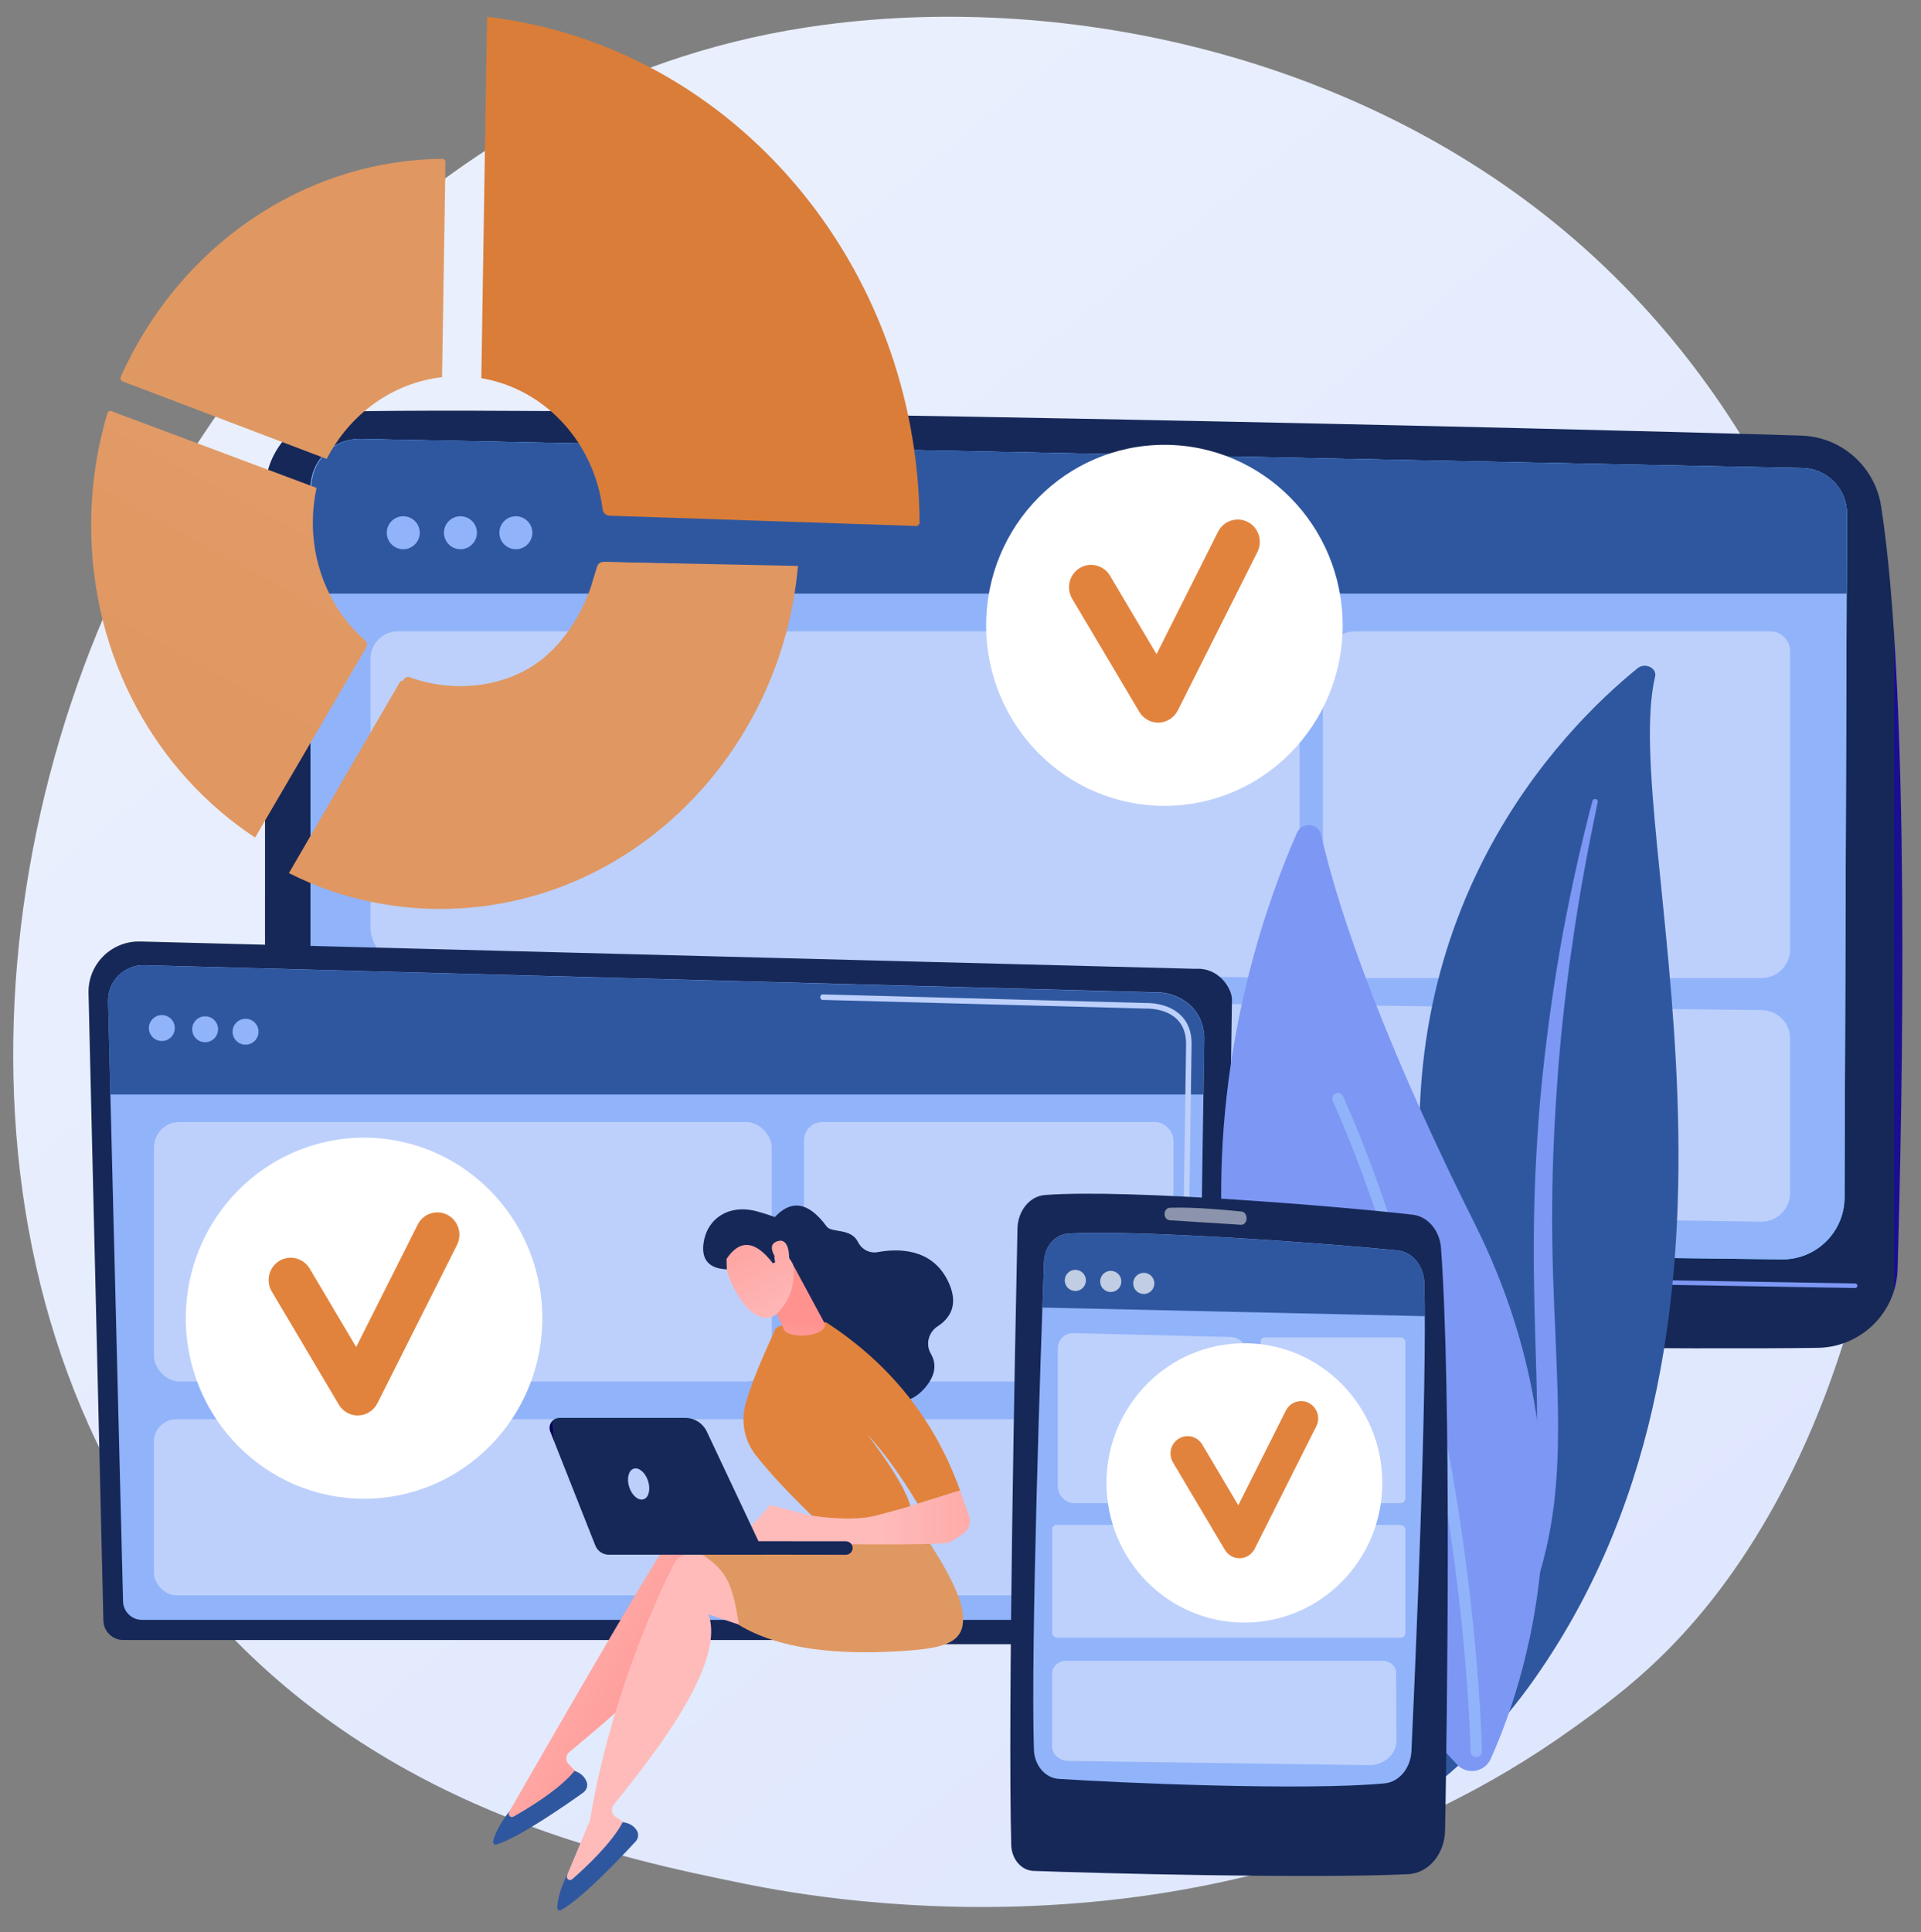 <svg xmlns="http://www.w3.org/2000/svg" xmlns:xlink="http://www.w3.org/1999/xlink" width="2832" height="2848" xmlns:v="https://vecta.io/nano"><rect width="100%" height="100%" fill="#808080" stroke="none"/><defs><linearGradient id="A" gradientUnits="userSpaceOnUse"/><linearGradient id="B" x1="2008.5" y1="4370.6" x2="-358.6" y2="1430.7" href="#A"><stop stop-color="#dae3fe"/><stop offset="1" stop-color="#e9effd"/></linearGradient><linearGradient id="C" x1="1373.1" y1="2576.9" x2="1342.6" y2="1973" href="#A"><stop stop-color="#09005d"/><stop offset="1" stop-color="#1a0f91"/></linearGradient><linearGradient id="D" x1="390.7" y1="603.4" x2="2792.8" y2="603.4" href="#A"><stop stop-color="#162858"/><stop offset="1" stop-color="#162858"/><stop offset="1" stop-color="#1a0f91"/></linearGradient><linearGradient id="E" x1="2862.7" y1="-13.2" x2="2678.7" y2="2361.6" href="#A"><stop stop-color="#53d8ff"/></linearGradient><linearGradient id="F" x1="2067.2" y1="2516.1" x2="1787.7" y2="3129.6" href="#A"><stop stop-color="#162858"/></linearGradient><linearGradient id="G" x1="458.9" y1="644.9" x2="2722.6" y2="644.9" href="#A"><stop stop-color="#2f579f"/></linearGradient><linearGradient id="H" x1="1826.5" y1="1411" x2="1798.7" y2="2692.2" href="#A"><stop stop-color="#162858"/></linearGradient><linearGradient id="I" x1="-7.5" y1="3490.7" x2="190.2" y2="1054.7" href="#A"><stop stop-color="#2f579f"/></linearGradient><linearGradient id="J" x1="1859.2" y1="41.7" x2="1859.2" y2="546" href="#A"><stop stop-color="#e2833d"/></linearGradient><linearGradient id="K" x1="679.2" y1="57.4" x2="679.2" y2="561.7" href="#A"><stop stop-color="#e2833d"/></linearGradient><linearGradient id="L" x1="1029.2" y1="-134.5" x2="336.8" y2="1139.2" href="#A"><stop stop-color="#e09761"/><stop offset="1" stop-color="#e09862"/></linearGradient><linearGradient id="M" x1="1067.2" y1="570.4" x2="1202.4" y2="905.9" href="#A"><stop stop-color="#e09761"/></linearGradient><linearGradient id="N" x1="1641.8" y1="206.1" x2="955.8" y2="1468" href="#A"><stop stop-color="#e09761"/></linearGradient><linearGradient id="O" x1="1108.7" y1="-89.1" x2="416.9" y2="1183.4" href="#A"><stop stop-color="#e6a473"/><stop offset="1" stop-color="#e09761"/></linearGradient><linearGradient id="P" x1="920.3" y1="-83.7" x2="1820.4" y2="742.1" href="#A"><stop stop-color="#d97d39"/></linearGradient><linearGradient id="Q" x1="561.8" y1="2590.3" x2="905.4" y2="2786.4" href="#A"><stop stop-color="#febbba"/><stop offset="1" stop-color="#ff928e"/></linearGradient><linearGradient id="R" x1="819.6" y1="2514.6" x2="973.5" y2="2887" href="#A"><stop stop-color="#2f579f"/></linearGradient><linearGradient id="S" x1="879.9" y1="2162.9" x2="-295.8" y2="1426.8" href="#A"><stop stop-color="#febbba"/><stop offset="1" stop-color="#ff928e"/></linearGradient><linearGradient id="T" x1="871.9" y1="2597.5" x2="1097.7" y2="2930.7" href="#A"><stop stop-color="#2f579f"/></linearGradient><linearGradient id="U" x1="921.8" y1="2211" x2="1182.5" y2="2496.7" href="#A"><stop stop-color="#e09862"/></linearGradient><linearGradient id="V" x1="1174.3" y1="1647.1" x2="1310.2" y2="1804.1" href="#A"><stop stop-color="#162858"/></linearGradient><linearGradient id="W" x1="1648.2" y1="1752.6" x2="1574.2" y2="1893.9" href="#A"><stop stop-color="#e2833d"/></linearGradient><linearGradient id="X" x1="1299.7" y1="2195.2" x2="1639.9" y2="2195.2" href="#A"><stop stop-color="#febbba"/><stop offset="1" stop-color="#ff928e"/></linearGradient><linearGradient id="Y" x1="1112.5" y1="2061.3" x2="1120.1" y2="1943.8" href="#A"><stop stop-color="#febbba"/><stop offset="1" stop-color="#ff928e"/></linearGradient><linearGradient id="Z" x1="1119.7" y1="1979.8" x2="994.6" y2="1740.3" href="#A"><stop stop-color="#febbba"/><stop offset="1" stop-color="#ff928e"/></linearGradient><linearGradient id="a" x1="1002.8" y1="1766.1" x2="1201.3" y2="1805.9" href="#A"><stop stop-color="#162858"/></linearGradient><linearGradient id="b" x1="1195.8" y1="1949" x2="1063.6" y2="1696" href="#A"><stop stop-color="#febbba"/><stop offset="1" stop-color="#ff928e"/></linearGradient><linearGradient id="c" x1="1299.7" y1="2278.2" x2="1124.1" y2="2335.7" href="#A"><stop stop-color="#162858"/></linearGradient><linearGradient id="d" x1="813.5" y1="2087.7" x2="2410" y2="1953.4" href="#A"><stop offset="0" stop-color="#09005d"/><stop stop-color="#162858"/></linearGradient><linearGradient id="e" x1="1095.6" y1="1857" x2="921.8" y2="2284.8" href="#A"><stop stop-color="#bccffb"/></linearGradient><linearGradient id="f" x1="1866.4" y1="979.3" x2="2344.5" y2="979.3" href="#A"><stop stop-color="#2f579f"/></linearGradient><linearGradient id="g" x1="1493.3" y1="1757.6" x2="2128.9" y2="1757.6" href="#A"><stop stop-color="#162858"/></linearGradient><linearGradient id="h" x1="1480.6" y1="2676.7" x2="1547.2" y2="1690.3" href="#A"><stop stop-color="#2f579f"/></linearGradient><linearGradient id="i" x1="1945.2" y1="60.6" x2="1945.2" y2="564.9" href="#A"><stop stop-color="#e2833d"/></linearGradient><path id="j" d="M532.2 647l2125.2 42.9c36.4.9 65.5 30.7 65.4 67.2l-3.5 1008.1c-.2 51-42 92-93 91.2l-2075.8-25.6c-51.4-.8-92.6-42.7-92.6-94.1V719.5c0-40.8 33.5-73.5 74.3-72.5z"/></defs><path d="m2471.3 2419.1c-56.9 59.9-110.8 98.6-153.4 129.1-500.4 359.1-1092.6 254.4-1218.4 228.9-185.9-37.8-545.1-110.7-804.8-416.1-392.9-462.1-331.7-1190.1-27-1670.6 55.8-87.9 350.3-575.8 948.8-654 362.2-47.4 784.4 48.1 1090.2 304.3 641.9 537.7 596.2 1624.1 164.6 2078.4z" fill="url(#B)"/><path d="m1873.8 1876.5l76.5 454.3h-587.7l50.7-454.3z" fill="url(#C)"/><path d="M506.1 606.7c372.1-8.4 1821.9 24.9 2149.5 35.4 59.2 1.9 108.5 45.6 117.6 104.1 43.2 277.6 31.5 875.7 24.3 1124.5-1.8 63.9-53.6 115.1-117.6 116.1-372.3 5.4-1740-19-2131-29.1-88-2.3-158.2-74.3-158.2-162.4V724.7c0-64.2 51.2-116.6 115.4-118z" fill="url(#D)"/><use xlink:href="#j" fill="url(#E)"/><path d="m2734.9 1898.6q0 0 0 0l-2277.1-38.8c-1.8-0.1-3.3-1.6-3.3-3.4 0-1.9 1.5-3.3 3.4-3.3l2277.1 38.8c1.8 0 3.3 1.5 3.2 3.4 0 1.8-1.5 3.3-3.3 3.3z" fill="#7d97f4"/><path d="M2076.9 2423.7h-860.1c-23.4 0-40.9-16.6-36.4-34.5l11-43.6c3.3-13.2 17.8-22.8 34.9-23.3l829.2-25.9c17.9-.6 33.8 8.9 37.7 22.6l19.9 69.5c5.2 18.1-12.5 35.2-36.2 35.2z" fill="url(#F)"/><use xlink:href="#j" fill="#91b3fa"/><path d="M458.9 875V719.5c0-40.8 33.1-73.6 73.8-72.6l2124.7 42.9c36.4.9 65.5 30.6 65.4 67.1l-.5 118.1z" fill="url(#G)"/><g fill="#91b3fa"><circle cx="594.5" cy="785.3" r="24.3"/><circle cx="678.8" cy="785.3" r="24.3"/><circle cx="760.5" cy="785.3" r="24.3"/></g><path d="M2596.2 1800.8L600.9 1772c-30.3-.4-54.7-25.1-54.7-55.4v-199.8c0-28.2 23.1-51 51.3-50.6l2000 22.7c23 .3 41.5 19 41.5 41.9v227.9c0 23.5-19.3 42.4-42.8 42.1zm-718.3-359.6l-1275.5-18.3c-31.1-.5-56.2-25.9-56.2-57V971c0-22.3 18.1-40.4 40.4-40.4h1282.8c25.6 0 46.4 20.8 46.4 46.4v426.9c0 20.8-17.1 37.6-37.9 37.3zm718.9.5h-607.6c-21.5 0-38.9-17.4-38.9-38.8V979.1c0-26.8 21.7-48.5 48.4-48.5h611.1c16.1 0 29.2 13.1 29.2 29.2v439.8c0 23.3-18.9 42.1-42.2 42.1z" fill="#bdd0fb"/><path d="M130.5 1463.7c-.5-20.3 7.4-39.9 21.8-54.2 14.4-14.4 34-22.2 54.3-21.7l1555.6 40.3c34.9-2.4 54 29.2 54 45.4l-13.3 914.6c0 16.2-13.2 29.4-29.4 29.4H181.8c-16.2 0-29.4-13.2-29.4-29.4z" fill="url(#H)"/><path d="M159.3 1476c-.4-14.2 5.2-28 15.3-38.1s23.9-15.6 38.1-15.2l1490.9 40c26.6-1.1 70.4 16.9 71.8 66.9l-12.5 830.3c0 15.3-12.5 27.9-27.8 27.9H209.3c-15.3 0-27.9-12.6-27.9-27.9z" fill="#91b3fa"/><path d="M162.7 1613.3l-3.4-136.7c-.4-14.3 5.2-28.6 15.3-38.6 10.1-10.1 23.9-15.5 38.1-15.2l1490.9 40.2c26.6-1.1 70.4 17.1 71.8 67.1l-1.2 83.2z" fill="url(#I)"/><path d="M1746.5 1965.5q-.1 0-.1 0c-2.3-.1-4.1-1.9-4-4.2l1-67.3c0-2.3 1.8-4.1 4-4.1q.1 0 .1 0c2.3.1 4.1 1.9 4 4.2l-1 67.3c0 2.3-1.8 4.1-4 4.1z" fill="#fff"/><g fill="#bdd0fb"><path d="M1748.9 1800.4q-.1 0-.1 0c-2.2 0-4-1.9-4-4.1l3.8-257.9c-.1-15.4-4.7-27.6-13.8-36.3-17-16.3-44-15.5-45.1-15.4l-476.6-12.8c-2.2 0-4-1.9-3.9-4.2 0-2.2 1.8-4.1 4.2-3.9l476.2 12.7c3-.1 31.7-.6 50.8 17.7 10.8 10.3 16.3 24.5 16.3 42.2l-3.7 258c-.1 2.2-1.9 4-4.1 4z"/><rect x="226.9" y="1653.9" width="910.9" height="382.5" rx="37.6"/><rect x="1185.3" y="1653.9" width="544.7" height="382.5" rx="27"/><rect x="226.9" y="2092" width="1503.2" height="259.6" rx="33.1"/></g><g fill="#91b3fa"><circle cx="238.6" cy="1515.4" r="19.1"/><circle cx="302.4" cy="1517.2" r="19.1"/><circle cx="362" cy="1520.8" r="19.1"/></g><ellipse cx="1716.6" cy="921.8" rx="262.8" ry="266.1" fill="#fff"/><path d="M1707.4 1065.2c-11.4 0-22-6.1-27.9-16l-98.9-166.7c-9.2-15.6-4.2-35.8 11.2-45.2 15.4-9.3 35.3-4.3 44.6 11.3l68.6 115.7 90.7-180.5c8.2-16.2 27.8-22.6 43.8-14.4 16 8.3 22.4 28.1 14.2 44.3l-117.3 233.5c-5.4 10.6-16.1 17.5-27.9 18q-.6 0-1.1 0z" fill="url(#J)"/><ellipse cx="536.7" cy="1943.1" rx="262.8" ry="266.1" fill="#fff"/><path d="M527.4 2086.5c-11.4 0-22-6.1-27.9-16l-98.8-166.7c-9.3-15.6-4.3-35.8 11.1-45.2 15.4-9.3 35.4-4.3 44.7 11.3l68.6 115.7 90.7-180.5c8.1-16.2 27.7-22.6 43.7-14.4 16 8.3 22.4 28.1 14.3 44.3l-117.4 233.5c-5.4 10.6-16 17.5-27.8 17.9q-.6.1-1.2.1z" fill="url(#K)"/><path d="m181.1 562.3c-2.8-1-4.2-4.3-3-7.1 85.1-190.3 267.3-318.8 473.7-321.1 2.7 0 4.9 2.2 4.9 4.9l-5 317c-73.2 8.3-136.2 54.7-170.1 120.5z" fill="url(#L)"/><path d="m1172.4 836c-23 266.3-230.7 481.1-495.2 498-91.1 5.9-163.6-4.3-240.7-42.9l158.8-289.6c1.6-3.1 5.3-4.5 8.6-3.2q2.7 1 5.4 1.9c62.9 21 138.4 13.1 191-29.4 20.7-16.8 37.5-38 50.6-61.1 7.1-12.5 13.1-25.5 18.3-38.9 1.1-2.7 7.5-24.5 11.1-35.8 1.3-4.1 5-6.8 9.3-6.7z" fill="url(#M)"/><path d="m1176.4 834.2c-23.1 266.4-230.8 487.6-495.3 504.6-91 5.8-178.1-13.1-255.2-51.8l163.2-280.8c1.5-2.5 4.6-3.6 7.4-2.5 26.2 10.6 61.8 17.5 91.6 16.5 106.2-3.6 184.3-86.2 201.5-191.9z" fill="url(#N)"/><path d="M134.4 774.4c0-57.5 8.4-113.1 24-165.4.8-2.5 3.5-3.8 5.9-2.9l302.4 113.1c-3.6 16.5-5.5 33.6-5.5 51.2 0 70 29.9 132.2 76.9 173.5 3.1 2.7 3.8 7.2 1.7 10.8l-163.7 279.9c-144.9-95.4-241.7-264.2-241.7-460.2z" fill="url(#O)"/><path d="M718 24.7c364.3 43 636.3 368 637.7 747.3l-3.6 3.4-453.4-15.2c-5.3-.1-9.6-4.2-10.3-9.4-12.3-98.7-85-177.6-178.8-193.3z" fill="url(#P)"/><path d="M751.3 2669.5c.4-.2 218.4-381.9 247.8-417.8 5-6 12.7-9.1 20.4-8.2l60.9 7.3 71.4 154.6-119-69.4c11.8 81.5-141.2 202.6-193.7 246.8a12.02 12.02 0 0 0-.9 17.5l20.9 22c-34.4 34.8-74 57.2-118.8 67.5z" fill="url(#Q)"/><path d="M847 2610.4q13.4 4.4 17.9 16.3c2.2 5.7-.2 12.1-5.1 15.7-22 15.7-94.6 66.6-128.1 76.6-2.8.8-5.4-1.7-4.8-4.5 1.8-7.8 7.3-23.3 25.2-46l-1.6 3.2c-2 4.1 2.5 8.4 6.5 6.1 22.4-12.6 68-40.3 90-67.4z" fill="url(#R)"/><path d="M836.2 2763.2c.4-.3 33.1-79.1 33.5-79.3 29.9-182.5 103.1-338.9 124.7-380 3.6-6.9 10.5-11.5 18.3-12.2l61-5.2 101.3 137-130.6-43.8c28 77.4-97.3 226.9-139.7 280.8a12.1 12.1 0 0 0 2.6 17.4l24.9 17.2c-26.6 41.1-60.9 71-102.7 90.2z" fill="url(#S)"/><path d="M918 2686q13.9 1.5 20.8 12.2c3.3 5.2 2.3 12-1.9 16.4-18.3 19.9-79.1 84.5-109.9 101-2.5 1.4-5.6-.5-5.5-3.4.1-8 2.4-24.3 15.3-50.2l-.9 3.5c-1.2 4.4 4.1 7.7 7.5 4.7 19.4-16.9 58.5-53.3 74.6-84.2z" fill="url(#T)"/><path d="M1359.5 2257.7q55.2 82.1 59.7 119.6c4.5 37.4-15.3 50.4-73.1 55.2q-172 14.2-256.8-37.3c-11.7-75.1-20.1-94.2-118.4-134.9q124.3 9.8 149.3.1 25.1-9.7 239.3-2.7z" fill="url(#U)"/><path d="m1139.2 1797.5q38.5-45.5 79.4 10.3c7.4 10.1 35.8 1.8 46.3 23 5.4 10.9 17 17.1 29 14.9 29.8-5.5 78.6-6 102.7 40.8 18.3 35.7 4.1 56.6-14.2 68.5-13.5 8.7-18.3 26.5-10.2 40.3 7.8 13.3 9.3 31.3-10.9 53q-45.3 48.5-134.9-30.8l-71.2-168.2z" fill="url(#V)"/><path d="m1210.1 2246.8q-64.3-61.2-95.9-101.8c-17.2-21.9-22.5-50.8-14.6-77.4 14.4-48.7 40.1-99.1 42.5-107q3.5-12 75.7-11.5 141.8 92.1 197.6 248l-62.6 19.5q-37.1-62.1-73.7-101.6 63.4 83.6 65.6 117.9z" fill="url(#W)"/><path d="m1087.6 2271l48.3-52.6 55.8 15q65.1 10.1 102.3 0 37.2-10.1 37.2-10.1l84.2-26.2 13.2 37.4c3.4 9.5 0 20-8.2 25.8-7.3 5.2-15.8 10.9-21.3 13.3q-11 4.8-255.2 1.5z" fill="url(#X)"/><path d="M1168.2 1862.4l48.5 90.1c-3.2 19.7-52.8 20.2-60.4 8.5-.8-1.2-1.3-2.6-1.6-4l-29-60.2c-1.2-5.9 14.9-25.7 20.2-28.5l19.3-10.2c7.4-4-23.6-4.3 3 4.3z" fill="url(#Y)"/><path d="m1168.5 1858.1c6.6 38.6-8 61.6-20.1 75.4-12.1 13.9-35.9 15.6-59.8-23.1q-24-38.7-18.5-69.2c8.3-38.8 91.8-21.7 98.4 16.9z" fill="url(#Z)"/><path d="M1139.5 1862.3q-38.8-50.9-68.5-6.5l.5 15.3q-38.7-1.8-34.5-37.4c4.2-35.7 35.8-60 79.6-47.9 43.7 12.2 69.3 26.1 74.3 56.5q4.9 30.4-19.9 25.4-9.5-20.9-20.9-22.4-11.5-1.4-7.3 15.2z" fill="url(#a)"/><path d="m1148.4 1861q-20.1-26.1-1.8-31.5c18.2-5.4 17.6 25.5 16.4 37.1z" fill="url(#b)"/><path d="M1247.5 2291.8q-.2 0-.5 0l-222.2-.3c-5.5 0-10-4.4-10-9.9s4.5-10 10-9.9l222.2.2c5.5 0 10 4.5 10 10 0 5.3-4.2 9.6-9.5 9.9z" fill="url(#c)"/><path d="m825 2090h185.1c13.6 0 26.1 7.9 31.9 20.2l85.5 181.5h-230c-8.8 0-16.7-5.4-19.9-13.6l-66.4-167.9c-3.8-9.7 3.3-20.2 13.8-20.2z" fill="url(#d)"/><path d="m955.4 2183c4 12.5 1 24.6-6.6 27-7.7 2.5-17.2-5.6-21.2-18-4-12.5-1-24.6 6.6-27.1 7.7-2.4 17.2 5.7 21.2 18.1z" fill="url(#e)"/><path d="M2263.4 2473q-153.3 218.7-397 280.6c177.4-131.5 320-347.2 236.6-938.1-66.5-471 200.2-740.5 311.2-830.5 10.9-8.9 28.8-.4 25.8 12.3-53 225.6 199.8 938.4-176.6 1475.7z" fill="url(#f)"/><g fill="#7d97f4"><path d="M2355.5 1181.8c-13.8 65.8-26.2 131.8-35.8 198.1-9.9 66.2-17.6 132.7-22.8 199.2-4.9 66.6-8.4 133.3-8.6 200-.6 66.6 2.2 133.3 5.3 200.1 2.6 66.9 5.7 134.2.8 202-4.8 67.7-19.1 136-47.4 200-7 15.9-14.5 31.8-22.9 47.2-8.1 15.5-17 30.7-26.2 45.8-18.7 30-39.6 59-63 86.6-46.9 55-103.5 103.7-165.8 145-6.5 4.4-15.9 3.3-21-2.3-4.9-5.6-3.8-13.5 2.4-17.9l.1-.1c14.8-10.4 29.5-20.9 43.6-32 7.1-5.4 13.9-11.1 20.9-16.7 6.7-5.8 13.7-11.4 20.2-17.4 26.5-23.6 51-48.7 73.2-75.3 44.8-52.8 80.6-111.8 107.7-172.9 13.2-30.7 23.7-62.1 31.4-94.2 7.6-32.1 12.5-64.7 15.1-97.6 5.4-65.8 2.9-132.5.9-199.4-2-66.8-3.4-134.1-1.7-201.2q1.2-50.4 4.5-100.7c.9-16.8 2.3-33.5 3.6-50.3q2.2-25.1 4.9-50.2c7.2-66.8 16.7-133.4 28.7-199.7 12.4-66.2 26.8-132.1 44.1-197.5.5-1.8 2.6-3 4.8-2.6 2.1.5 3.4 2.2 3 4z"/><path d="m1912.1 1227.5c7.4-16.7 31.7-14.3 35.7 3.4 18.9 84.1 72.9 265.7 226.6 573.5 182 364.5 71.8 680.9 23.1 788.5-8.8 19.4-34.6 23.9-49.3 8.3-531.6-564-317.3-1189.8-236.1-1373.7z"/></g><path d="M2168 2581.8c-.1-5.2-10.2-524.4-203.2-958.9-1.8-4.2.1-9.2 4.3-11 4.2-1.9 9.1 0 11 4.2 194.4 437.7 204.5 960.2 204.6 965.5a8.22 8.22 0 0 1-8.2 8.4q-.8 0-1.6-.1c-3.9-.7-6.8-4-6.9-8.1z" fill="#91b3fa"/><path d="M1540.4 1761.5c124-9.4 447 17.9 542.5 29.1 22.2 2.6 39.6 23.3 41.5 49.3 15.6 216.7 9 689.7 6 857.9-.6 35-24.3 63.3-54.2 64.8-143.5 7-465.1-1.5-552.8-4.8-17.8-.7-32-17.4-32.6-38.1-5.2-195.9 5.8-748.6 9.2-908.9.6-26.2 18.1-47.6 40.4-49.3z" fill="url(#g)"/><path d="M1574.3 1818.4c101.9-6.5 398.3 15.6 486.7 24.9 21.4 2.3 38 22.8 38.8 47.9 4.5 157.3-12.9 557.9-19 689.9-1.2 25.3-18.1 45.7-39.7 47.7-119.9 11.3-398.9-1.1-480.6-6.7-19.9-1.3-35.6-20.1-36.3-43.4-4.7-159.1 10.2-589.4 14.9-718.7.9-22.4 16.1-40.3 35.2-41.6z" fill="#91b3fa"/><path d="M1724.4 1780.3c35.2-1.5 88.4 3.8 106.1 5.6 3.5.4 6.3 3.5 7 7.5l.2 1c.9 5.9-3.1 11.3-8.2 11l-105.2-6.7c-4.2-.2-7.5-4.3-7.5-9.2s3.3-9 7.6-9.2z" opacity=".5" fill="#fff"/><path d="M1536.8 1927.4l2.3-67.2c.9-22.4 16.1-40.5 35.2-41.7 101.9-6.5 398.3 15.6 486.7 24.9 21.4 2.3 38 22.8 38.8 47.9l.7 48.8z" fill="url(#h)"/><g fill="#fff"><path d="M1814.6 2215.8h-230.5c-13.6 0-24.7-11.4-24.7-25.4v-202.5c0-12.8 10.3-23.1 22.7-22.8l232.7 5.7c12.8.4 23 11.1 23 24.3v196.8c0 13.2-10.4 23.9-23.2 23.9zm249.8 0h-197.2a8.96 8.96 0 0 1-9-9v-228.4c0-3.8 3.1-7 7-7h199.7c3.9 0 7 3.2 7 7.1v229.7c0 4.2-3.3 7.6-7.5 7.6zm.3 198.3h-505.6c-4.4 0-8-3.5-8-8v-151.8a6.49 6.49 0 0 1 6.5-6.5h506.8c4.1 0 7.5 3.4 7.5 7.6v151.5a7.17 7.17 0 0 1-7.2 7.2zm-46.8 187.8l-443.2-6.2c-13.2-.2-23.7-9.8-23.7-21.5v-107.3c0-10.4 9.3-18.8 20.9-18.8h466.4c11 0 20 8 20 17.9l.3 100c.1 20-18.2 36.2-40.7 35.9z" opacity=".4"/><circle cx="1585.3" cy="1887.4" r="15.6" opacity=".7"/><circle cx="1637.5" cy="1888.9" r="15.6" opacity=".7"/><circle cx="1686.2" cy="1891.8" r="15.6" opacity=".7"/><ellipse cx="1834.5" cy="2185.9" rx="203.3" ry="205.9"/></g><path d="M1827.3 2296.9c-8.8 0-17-4.7-21.6-12.4l-76.5-128.9c-7.1-12.1-3.3-27.8 8.7-35 11.9-7.3 27.3-3.3 34.5 8.7l53.1 89.5 70.2-139.6c6.3-12.5 21.5-17.5 33.8-11.2 12.4 6.4 17.4 21.8 11.1 34.3l-90.9 180.7c-4.1 8.2-12.4 13.6-21.5 13.9q-.4 0-.9 0z" fill="url(#i)"/></svg>